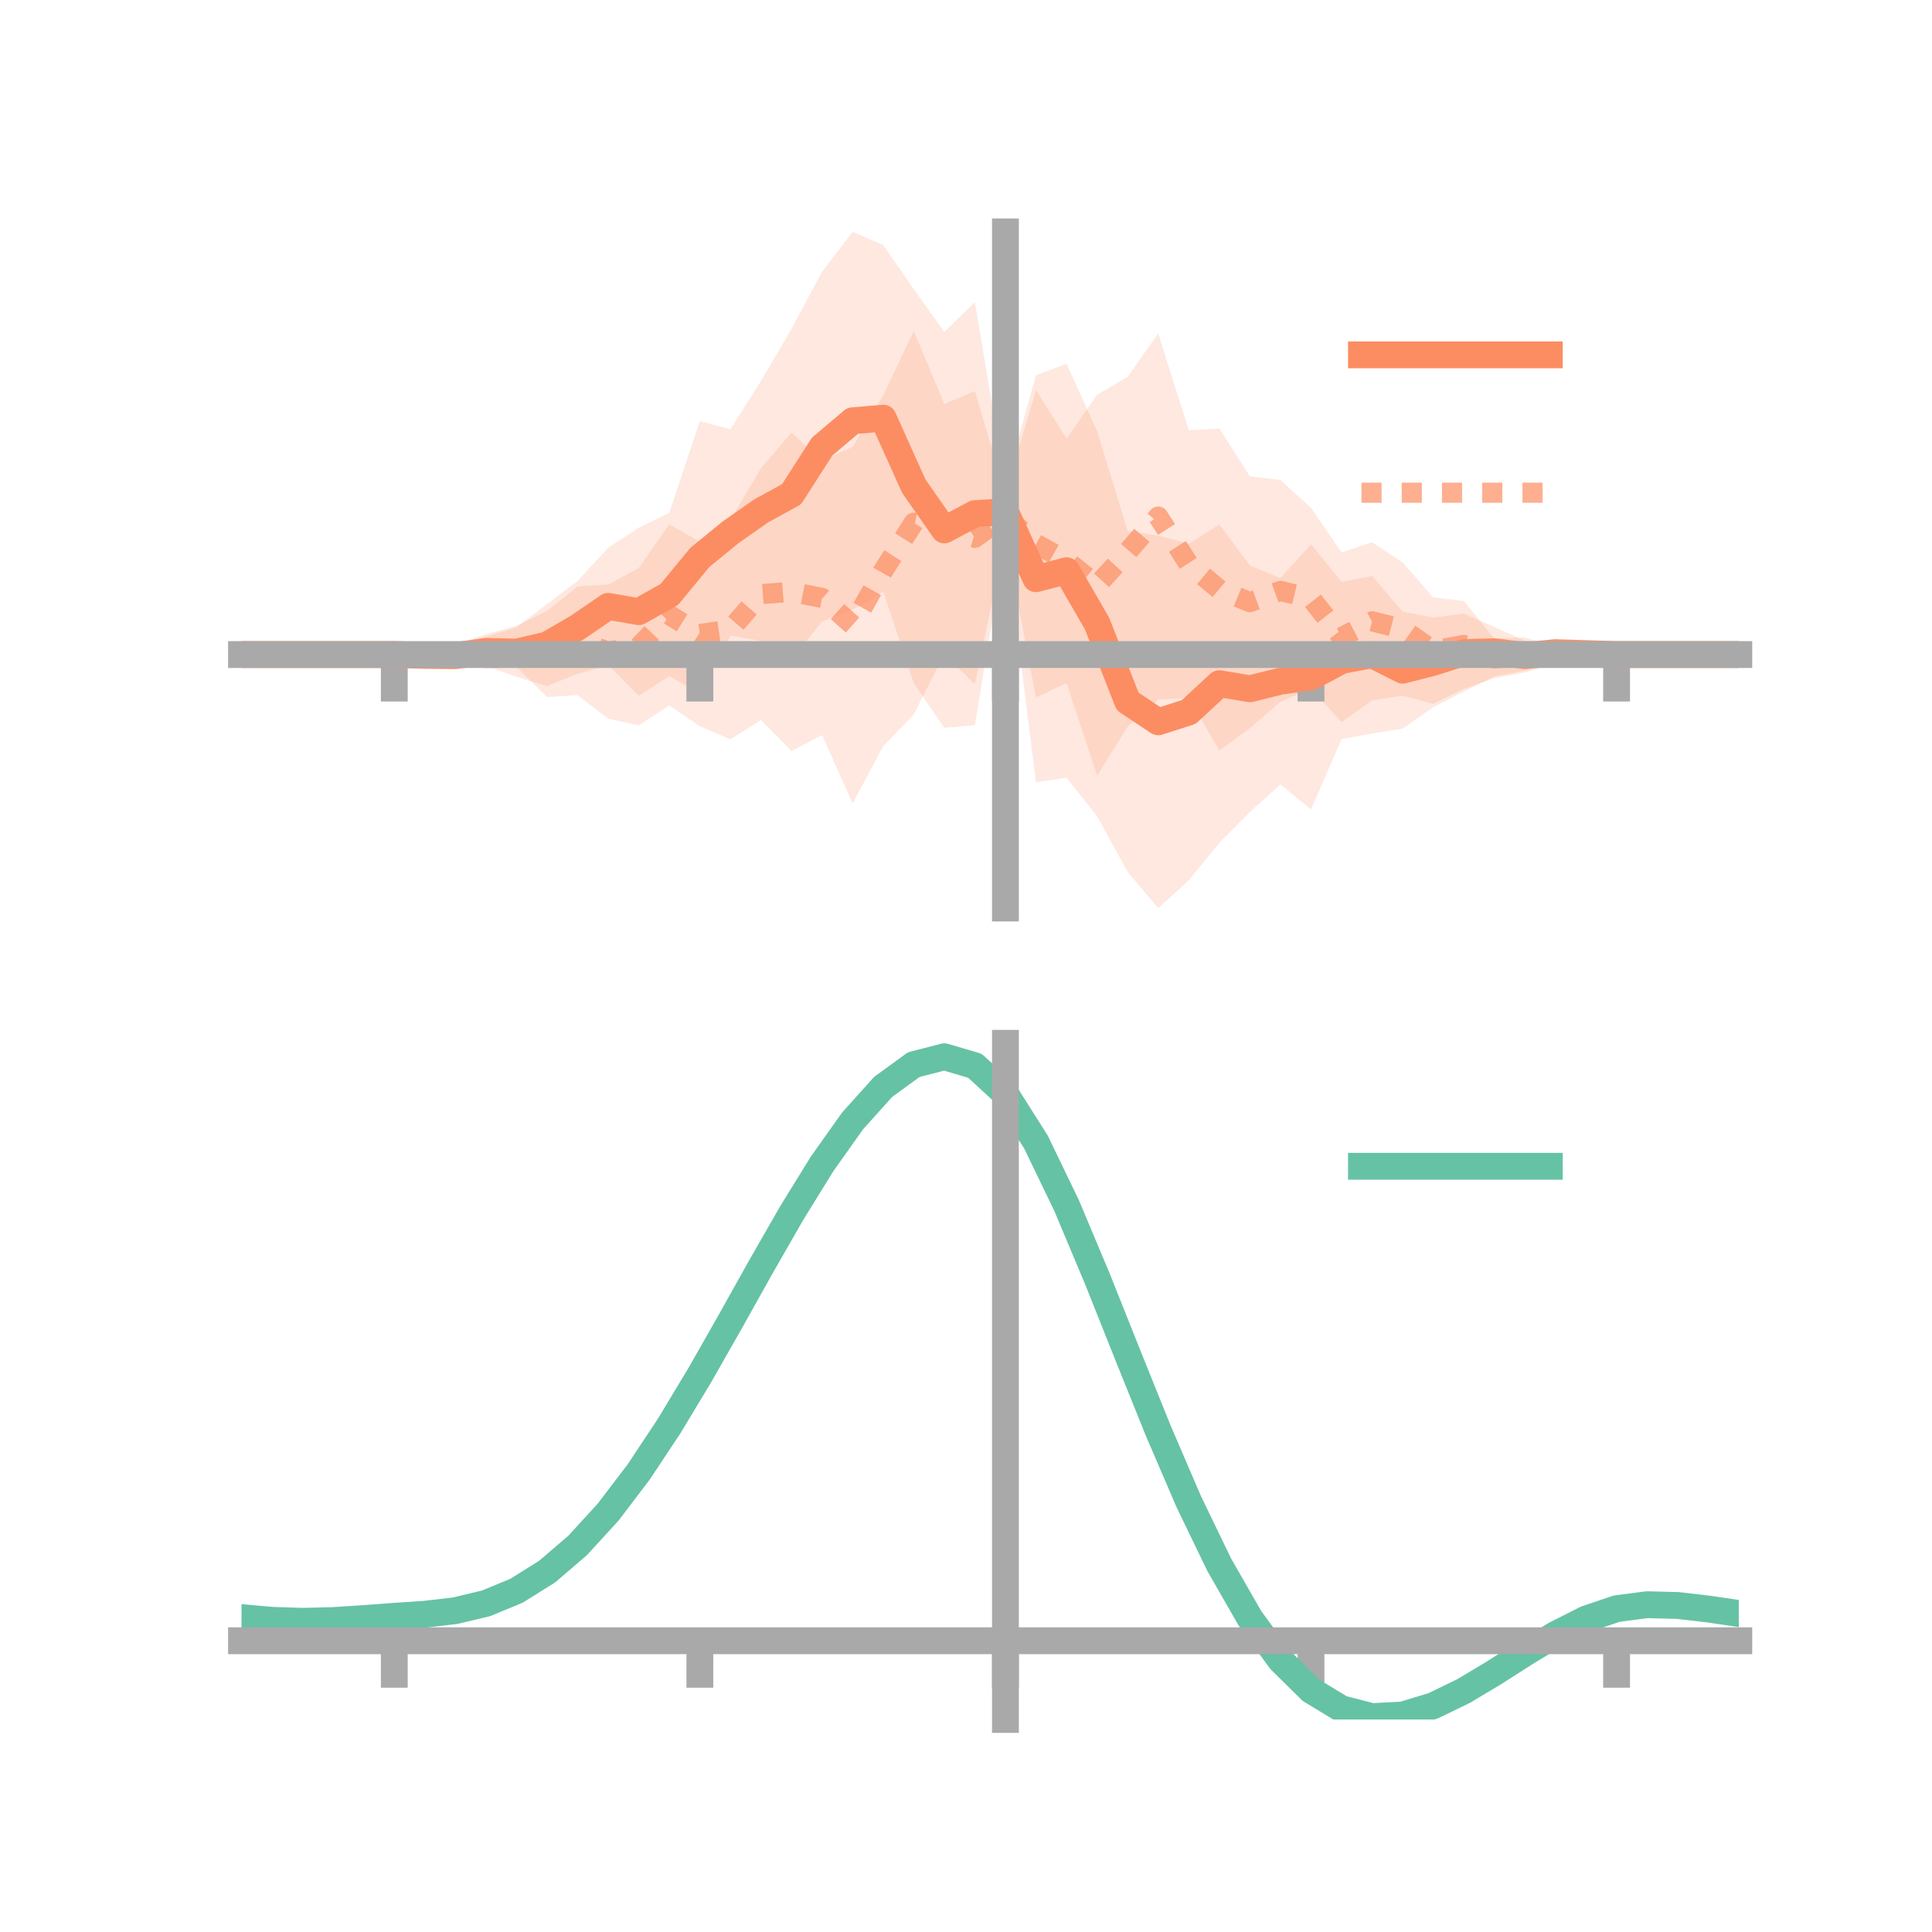 <?xml version="1.0" encoding="utf-8" standalone="no"?>
<!DOCTYPE svg PUBLIC "-//W3C//DTD SVG 1.1//EN"
  "http://www.w3.org/Graphics/SVG/1.1/DTD/svg11.dtd">
<!-- Created with matplotlib (https://matplotlib.org/) -->
<svg height="144pt" version="1.1" viewBox="0 0 144 144" width="144pt" xmlns="http://www.w3.org/2000/svg" xmlns:xlink="http://www.w3.org/1999/xlink">
 <defs>
  <style type="text/css">*{stroke-linecap:butt;stroke-linejoin:round;}</style>
 </defs>
 <g id="figure_1">
  <g id="patch_1">
   <path d="M 0 144 
L 144 144 
L 144 0 
L 0 0 
z
" style="fill:none;"/>
  </g>
  <g id="axes_1">
   <g id="patch_2">
    <path d="M 18 67.68 
L 129.6 67.68 
L 129.6 17.28 
L 18 17.28 
z
" style="fill:none;"/>
   </g>
   <g id="PolyCollection_1">
    <path clip-path="url(#pa3e0082a09)" d="M 18 48.785 
L 18 48.785 
L 20.278 48.785 
L 22.555 48.785 
L 24.833 48.785 
L 27.11 48.785 
L 29.388 48.785 
L 31.665 48.41 
L 33.943 48.142 
L 36.22 47.459 
L 38.498 46.764 
L 40.776 45.021 
L 43.053 43.298 
L 45.331 40.826 
L 47.608 39.332 
L 49.886 38.225 
L 52.163 31.382 
L 54.441 32.002 
L 56.718 28.396 
L 58.996 24.517 
L 61.273 20.254 
L 63.551 17.28 
L 65.829 18.269 
L 68.106 21.55 
L 70.384 24.743 
L 72.661 22.521 
L 74.939 36.13 
L 77.216 27.976 
L 79.494 27.112 
L 81.771 32.139 
L 84.049 39.583 
L 86.327 39.918 
L 88.604 40.525 
L 90.882 39.1 
L 93.159 42.15 
L 95.437 43.086 
L 97.714 40.569 
L 99.992 43.372 
L 102.269 42.931 
L 104.547 45.595 
L 106.824 46.027 
L 109.102 45.737 
L 111.38 46.734 
L 113.657 47.757 
L 115.935 47.876 
L 118.212 48.238 
L 120.49 48.785 
L 122.767 48.785 
L 125.045 48.785 
L 127.322 48.785 
L 129.6 48.785 
L 129.6 48.785 
L 129.6 48.785 
L 127.322 48.785 
L 125.045 48.785 
L 122.767 48.785 
L 120.49 48.785 
L 118.212 49.195 
L 115.935 49.411 
L 113.657 49.974 
L 111.38 50.42 
L 109.102 51.536 
L 106.824 52.711 
L 104.547 54.309 
L 102.269 54.668 
L 99.992 55.086 
L 97.714 60.329 
L 95.437 58.467 
L 93.159 60.525 
L 90.882 62.815 
L 88.604 65.61 
L 86.327 67.68 
L 84.049 64.989 
L 81.771 60.829 
L 79.494 57.969 
L 77.216 58.294 
L 74.939 40.16 
L 72.661 54.046 
L 70.384 54.249 
L 68.106 50.911 
L 65.829 44.069 
L 63.551 45.446 
L 61.273 46.325 
L 58.996 49.162 
L 56.718 47.777 
L 54.441 47.365 
L 52.163 51.712 
L 49.886 50.39 
L 47.608 51.847 
L 45.331 49.565 
L 43.053 50.214 
L 40.776 51.133 
L 38.498 50.443 
L 36.22 49.64 
L 33.943 49.599 
L 31.665 49.285 
L 29.388 48.785 
L 27.11 48.785 
L 24.833 48.785 
L 22.555 48.785 
L 20.278 48.785 
L 18 48.785 
z
" style="fill:#fc8d62;fill-opacity:0.2;"/>
   </g>
   <g id="PolyCollection_2">
    <path clip-path="url(#pa3e0082a09)" d="M 18 48.785 
L 18 48.785 
L 20.278 48.785 
L 22.555 48.785 
L 24.833 48.785 
L 27.11 48.785 
L 29.388 48.785 
L 31.665 48.778 
L 33.943 48.033 
L 36.22 47.277 
L 38.498 46.64 
L 40.776 45.536 
L 43.053 43.708 
L 45.331 43.568 
L 47.608 42.346 
L 49.886 39.085 
L 52.163 40.391 
L 54.441 38.747 
L 56.718 34.907 
L 58.996 32.248 
L 61.273 34.351 
L 63.551 33.306 
L 65.829 29.468 
L 68.106 24.676 
L 70.384 30.112 
L 72.661 29.159 
L 74.939 36.795 
L 77.216 29.077 
L 79.494 32.694 
L 81.771 29.426 
L 84.049 28.087 
L 86.327 24.86 
L 88.604 32.069 
L 90.882 31.943 
L 93.159 35.5 
L 95.437 35.782 
L 97.714 37.854 
L 99.992 41.175 
L 102.269 40.418 
L 104.547 41.917 
L 106.824 44.53 
L 109.102 44.791 
L 111.38 47.607 
L 113.657 47.524 
L 115.935 48.155 
L 118.212 48.78 
L 120.49 48.785 
L 122.767 48.785 
L 125.045 48.785 
L 127.322 48.785 
L 129.6 48.785 
L 129.6 48.785 
L 129.6 48.785 
L 127.322 48.785 
L 125.045 48.785 
L 122.767 48.785 
L 120.49 48.785 
L 118.212 48.79 
L 115.935 49.461 
L 113.657 50.122 
L 111.38 50.545 
L 109.102 51.342 
L 106.824 52.458 
L 104.547 51.847 
L 102.269 52.203 
L 99.992 53.819 
L 97.714 51.335 
L 95.437 52.304 
L 93.159 54.265 
L 90.882 55.938 
L 88.604 52.022 
L 86.327 52.144 
L 84.049 54.152 
L 81.771 57.81 
L 79.494 50.899 
L 77.216 51.991 
L 74.939 40.118 
L 72.661 51.01 
L 70.384 48.726 
L 68.106 53.247 
L 65.829 55.612 
L 63.551 59.881 
L 61.273 54.781 
L 58.996 55.976 
L 56.718 53.66 
L 54.441 55.103 
L 52.163 54.127 
L 49.886 52.572 
L 47.608 54.063 
L 45.331 53.564 
L 43.053 51.81 
L 40.776 51.957 
L 38.498 49.709 
L 36.22 49.852 
L 33.943 49.376 
L 31.665 48.791 
L 29.388 48.785 
L 27.11 48.785 
L 24.833 48.785 
L 22.555 48.785 
L 20.278 48.785 
L 18 48.785 
z
" style="fill:#fc8d62;fill-opacity:0.2;"/>
   </g>
   <g id="matplotlib.axis_1">
    <g id="xtick_1">
     <g id="line2d_1">
      <defs>
       <path d="M 0 0 
L 0 3.5 
" id="m9a30e2d971" style="stroke:#a9a9a9;stroke-width:2;"/>
      </defs>
      <g>
       <use style="fill:#a9a9a9;stroke:#a9a9a9;stroke-width:2;" x="29.388" xlink:href="#m9a30e2d971" y="48.785"/>
      </g>
     </g>
    </g>
    <g id="xtick_2">
     <g id="line2d_2">
      <g>
       <use style="fill:#a9a9a9;stroke:#a9a9a9;stroke-width:2;" x="52.163" xlink:href="#m9a30e2d971" y="48.785"/>
      </g>
     </g>
    </g>
    <g id="xtick_3">
     <g id="line2d_3">
      <g>
       <use style="fill:#a9a9a9;stroke:#a9a9a9;stroke-width:2;" x="74.939" xlink:href="#m9a30e2d971" y="48.785"/>
      </g>
     </g>
    </g>
    <g id="xtick_4">
     <g id="line2d_4">
      <g>
       <use style="fill:#a9a9a9;stroke:#a9a9a9;stroke-width:2;" x="97.714" xlink:href="#m9a30e2d971" y="48.785"/>
      </g>
     </g>
    </g>
    <g id="xtick_5">
     <g id="line2d_5">
      <g>
       <use style="fill:#a9a9a9;stroke:#a9a9a9;stroke-width:2;" x="120.49" xlink:href="#m9a30e2d971" y="48.785"/>
      </g>
     </g>
    </g>
   </g>
   <g id="matplotlib.axis_2"/>
   <g id="line2d_6">
    <path clip-path="url(#pa3e0082a09)" d="M 18 48.785 
L 20.278 48.785 
L 22.555 48.785 
L 24.833 48.785 
L 27.11 48.785 
L 29.388 48.785 
L 31.665 48.848 
L 33.943 48.87 
L 36.22 48.549 
L 38.498 48.604 
L 40.776 48.077 
L 43.053 46.756 
L 45.331 45.196 
L 47.608 45.59 
L 49.886 44.307 
L 52.163 41.547 
L 54.441 39.684 
L 56.718 38.087 
L 58.996 36.84 
L 61.273 33.29 
L 63.551 31.363 
L 65.829 31.169 
L 68.106 36.231 
L 70.384 39.496 
L 72.661 38.283 
L 74.939 38.145 
L 77.216 43.135 
L 79.494 42.54 
L 81.771 46.484 
L 84.049 52.286 
L 86.327 53.799 
L 88.604 53.067 
L 90.882 50.958 
L 93.159 51.337 
L 95.437 50.776 
L 97.714 50.449 
L 99.992 49.229 
L 102.269 48.799 
L 104.547 49.952 
L 106.824 49.369 
L 109.102 48.637 
L 111.38 48.577 
L 113.657 48.866 
L 115.935 48.644 
L 118.212 48.717 
L 120.49 48.785 
L 122.767 48.785 
L 125.045 48.785 
L 127.322 48.785 
L 129.6 48.785 
" style="fill:none;stroke:#fc8d62;stroke-linecap:square;stroke-width:2;"/>
   </g>
   <g id="line2d_7">
    <path clip-path="url(#pa3e0082a09)" d="M 18 48.785 
L 20.278 48.785 
L 22.555 48.785 
L 24.833 48.785 
L 27.11 48.785 
L 29.388 48.785 
L 31.665 48.784 
L 33.943 48.704 
L 36.22 48.564 
L 38.498 48.175 
L 40.776 48.746 
L 43.053 47.759 
L 45.331 48.566 
L 47.608 48.204 
L 49.886 45.829 
L 52.163 47.259 
L 54.441 46.925 
L 56.718 44.284 
L 58.996 44.112 
L 61.273 44.566 
L 63.551 46.594 
L 65.829 42.54 
L 68.106 38.961 
L 70.384 39.419 
L 72.661 40.084 
L 74.939 38.457 
L 77.216 40.534 
L 79.494 41.796 
L 81.771 43.618 
L 84.049 41.12 
L 86.327 38.502 
L 88.604 42.045 
L 90.882 43.941 
L 93.159 44.882 
L 95.437 44.043 
L 97.714 44.595 
L 99.992 47.497 
L 102.269 46.31 
L 104.547 46.882 
L 106.824 48.494 
L 109.102 48.067 
L 111.38 49.076 
L 113.657 48.823 
L 115.935 48.808 
L 118.212 48.785 
L 120.49 48.785 
L 122.767 48.785 
L 125.045 48.785 
L 127.322 48.785 
L 129.6 48.785 
" style="fill:none;stroke:#fc8d62;stroke-dasharray:1.5,1.5;stroke-dashoffset:0;stroke-opacity:0.7;stroke-width:1.5;"/>
   </g>
   <g id="patch_3">
    <path d="M 74.939 67.68 
L 74.939 17.28 
" style="fill:none;stroke:#a9a9a9;stroke-linecap:square;stroke-linejoin:miter;stroke-width:2;"/>
   </g>
   <g id="patch_4">
    <path d="M 129.6 67.68 
L 129.6 17.28 
" style="fill:none;"/>
   </g>
   <g id="patch_5">
    <path d="M 18 48.785 
L 129.6 48.785 
" style="fill:none;stroke:#a9a9a9;stroke-linecap:square;stroke-linejoin:miter;stroke-width:2;"/>
   </g>
   <g id="patch_6">
    <path d="M 18 17.28 
L 129.6 17.28 
" style="fill:none;"/>
   </g>
   <g id="legend_1">
    <g id="line2d_8">
     <path d="M 101.475 26.449 
L 115.475 26.449 
" style="fill:none;stroke:#fc8d62;stroke-linecap:square;stroke-width:2;"/>
    </g>
    <g id="line2d_9"/>
    <g id="text_1">
     <!--   -->
     <g transform="translate(121.075 28.899)scale(0.07 -0.07)">
      <defs>
       <path id="DejaVuSans-32"/>
      </defs>
      <use xlink:href="#DejaVuSans-32"/>
     </g>
    </g>
    <g id="line2d_10">
     <path d="M 101.475 36.724 
L 115.475 36.724 
" style="fill:none;stroke:#fc8d62;stroke-dasharray:1.5,1.5;stroke-dashoffset:0;stroke-opacity:0.7;stroke-width:1.5;"/>
    </g>
    <g id="line2d_11"/>
    <g id="text_2">
     <!--   -->
     <g transform="translate(121.075 39.174)scale(0.07 -0.07)">
      <use xlink:href="#DejaVuSans-32"/>
     </g>
    </g>
   </g>
  </g>
  <g id="axes_2">
   <g id="patch_7">
    <path d="M 18 128.16 
L 129.6 128.16 
L 129.6 77.76 
L 18 77.76 
z
" style="fill:none;"/>
   </g>
   <g id="PolyCollection_3">
    <path clip-path="url(#pf871848143)" d="M 18 120.606 
L 18 120.525 
L 20.278 120.739 
L 22.555 120.812 
L 24.833 120.749 
L 27.11 120.592 
L 29.388 120.413 
L 31.665 120.257 
L 33.943 119.983 
L 36.22 119.433 
L 38.498 118.481 
L 40.776 117.035 
L 43.053 115.043 
L 45.331 112.496 
L 47.608 109.427 
L 49.886 105.904 
L 52.163 102.026 
L 54.441 97.924 
L 56.718 93.751 
L 58.996 89.684 
L 61.273 85.911 
L 63.551 82.63 
L 65.829 80.045 
L 68.106 78.357 
L 70.384 77.76 
L 72.661 78.442 
L 74.939 80.569 
L 77.216 84.221 
L 79.494 89.018 
L 81.771 94.524 
L 84.049 100.33 
L 86.327 106.078 
L 88.604 111.469 
L 90.882 116.268 
L 93.159 120.307 
L 95.437 123.482 
L 97.714 125.755 
L 99.992 127.147 
L 102.269 127.731 
L 104.547 127.618 
L 106.824 126.941 
L 109.102 125.853 
L 111.38 124.514 
L 113.657 123.085 
L 115.935 121.725 
L 118.212 120.587 
L 120.49 119.82 
L 122.767 119.523 
L 125.045 119.588 
L 127.322 119.861 
L 129.6 120.208 
L 129.6 120.315 
L 129.6 120.315 
L 127.322 119.993 
L 125.045 119.739 
L 122.767 119.684 
L 120.49 119.985 
L 118.212 120.762 
L 115.935 121.93 
L 113.657 123.338 
L 111.38 124.821 
L 109.102 126.21 
L 106.824 127.336 
L 104.547 128.036 
L 102.269 128.16 
L 99.992 127.583 
L 97.714 126.213 
L 95.437 123.995 
L 93.159 120.917 
L 90.882 117.017 
L 88.604 112.386 
L 86.327 107.182 
L 84.049 101.627 
L 81.771 96.009 
L 79.494 90.675 
L 77.216 86.024 
L 74.939 82.484 
L 72.661 80.426 
L 70.384 79.769 
L 68.106 80.345 
L 65.829 81.969 
L 63.551 84.449 
L 61.273 87.59 
L 58.996 91.195 
L 56.718 95.074 
L 54.441 99.047 
L 52.163 102.949 
L 49.886 106.635 
L 47.608 109.984 
L 45.331 112.904 
L 43.053 115.334 
L 40.776 117.247 
L 38.498 118.648 
L 36.22 119.579 
L 33.943 120.117 
L 31.665 120.38 
L 29.388 120.524 
L 27.11 120.686 
L 24.833 120.823 
L 22.555 120.872 
L 20.278 120.8 
L 18 120.606 
z
" style="fill:#66c2a5;fill-opacity:0.2;"/>
   </g>
   <g id="matplotlib.axis_3">
    <g id="xtick_6">
     <g id="line2d_12">
      <g>
       <use style="fill:#a9a9a9;stroke:#a9a9a9;stroke-width:2;" x="29.388" xlink:href="#m9a30e2d971" y="122.29"/>
      </g>
     </g>
    </g>
    <g id="xtick_7">
     <g id="line2d_13">
      <g>
       <use style="fill:#a9a9a9;stroke:#a9a9a9;stroke-width:2;" x="52.163" xlink:href="#m9a30e2d971" y="122.29"/>
      </g>
     </g>
    </g>
    <g id="xtick_8">
     <g id="line2d_14">
      <g>
       <use style="fill:#a9a9a9;stroke:#a9a9a9;stroke-width:2;" x="74.939" xlink:href="#m9a30e2d971" y="122.29"/>
      </g>
     </g>
    </g>
    <g id="xtick_9">
     <g id="line2d_15">
      <g>
       <use style="fill:#a9a9a9;stroke:#a9a9a9;stroke-width:2;" x="97.714" xlink:href="#m9a30e2d971" y="122.29"/>
      </g>
     </g>
    </g>
    <g id="xtick_10">
     <g id="line2d_16">
      <g>
       <use style="fill:#a9a9a9;stroke:#a9a9a9;stroke-width:2;" x="120.49" xlink:href="#m9a30e2d971" y="122.29"/>
      </g>
     </g>
    </g>
   </g>
   <g id="matplotlib.axis_4"/>
   <g id="line2d_17">
    <path clip-path="url(#pf871848143)" d="M 18 120.566 
L 20.278 120.77 
L 22.555 120.842 
L 24.833 120.786 
L 27.11 120.639 
L 29.388 120.469 
L 31.665 120.318 
L 33.943 120.05 
L 36.22 119.506 
L 38.498 118.565 
L 40.776 117.141 
L 43.053 115.189 
L 45.331 112.7 
L 47.608 109.706 
L 49.886 106.269 
L 52.163 102.487 
L 54.441 98.485 
L 56.718 94.413 
L 58.996 90.439 
L 61.273 86.75 
L 63.551 83.54 
L 65.829 81.007 
L 68.106 79.351 
L 70.384 78.765 
L 72.661 79.434 
L 74.939 81.526 
L 77.216 85.122 
L 79.494 89.846 
L 81.771 95.266 
L 84.049 100.978 
L 86.327 106.63 
L 88.604 111.928 
L 90.882 116.642 
L 93.159 120.612 
L 95.437 123.738 
L 97.714 125.984 
L 99.992 127.365 
L 102.269 127.946 
L 104.547 127.827 
L 106.824 127.138 
L 109.102 126.032 
L 111.38 124.667 
L 113.657 123.211 
L 115.935 121.828 
L 118.212 120.675 
L 120.49 119.902 
L 122.767 119.604 
L 125.045 119.663 
L 127.322 119.927 
L 129.6 120.262 
" style="fill:none;stroke:#66c2a5;stroke-linecap:square;stroke-width:2;"/>
   </g>
   <g id="patch_8">
    <path d="M 74.939 128.16 
L 74.939 77.76 
" style="fill:none;stroke:#a9a9a9;stroke-linecap:square;stroke-linejoin:miter;stroke-width:2;"/>
   </g>
   <g id="patch_9">
    <path d="M 129.6 128.16 
L 129.6 77.76 
" style="fill:none;"/>
   </g>
   <g id="patch_10">
    <path d="M 18 122.29 
L 129.6 122.29 
" style="fill:none;stroke:#a9a9a9;stroke-linecap:square;stroke-linejoin:miter;stroke-width:2;"/>
   </g>
   <g id="patch_11">
    <path d="M 18 77.76 
L 129.6 77.76 
" style="fill:none;"/>
   </g>
   <g id="legend_2">
    <g id="line2d_18">
     <path d="M 101.475 86.929 
L 115.475 86.929 
" style="fill:none;stroke:#66c2a5;stroke-linecap:square;stroke-width:2;"/>
    </g>
    <g id="line2d_19"/>
    <g id="text_3">
     <!--   -->
     <g transform="translate(121.075 89.379)scale(0.07 -0.07)">
      <use xlink:href="#DejaVuSans-32"/>
     </g>
    </g>
   </g>
  </g>
 </g>
 <defs>
  <clipPath id="pa3e0082a09">
   <rect height="50.4" width="111.6" x="18" y="17.28"/>
  </clipPath>
  <clipPath id="pf871848143">
   <rect height="50.4" width="111.6" x="18" y="77.76"/>
  </clipPath>
 </defs>
</svg>

